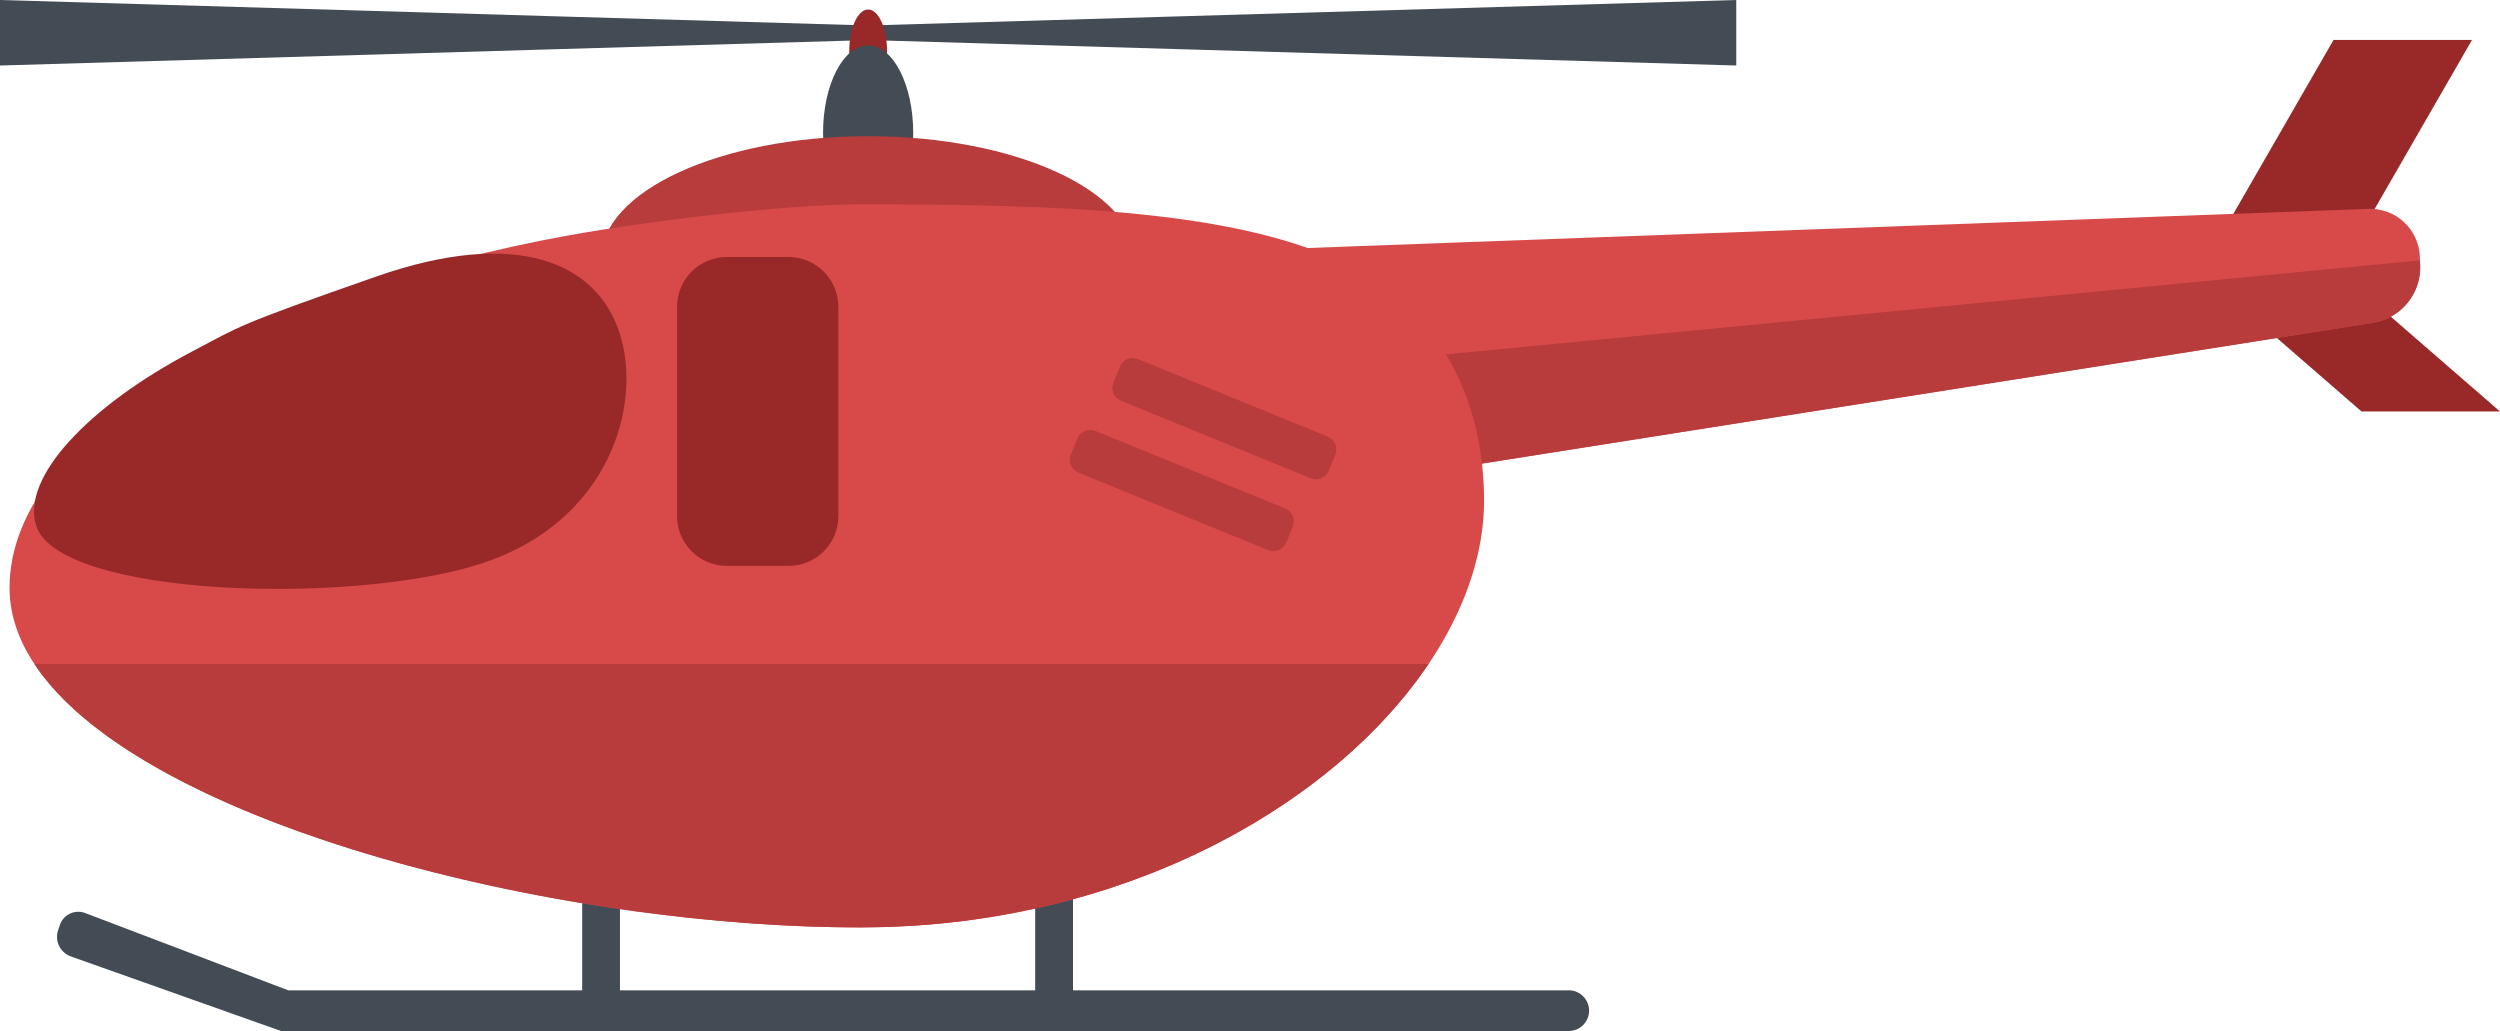 <?xml version="1.0" encoding="UTF-8" standalone="no"?>
<!DOCTYPE svg PUBLIC "-//W3C//DTD SVG 1.1//EN" "http://www.w3.org/Graphics/SVG/1.1/DTD/svg11.dtd">
<svg version="1.1" xmlns="http://www.w3.org/2000/svg" xmlns:xlink="http://www.w3.org/1999/xlink" preserveAspectRatio="xMidYMid meet" viewBox="60.45 394.062 502.211 207.106" width="502.21" height="207.11"><defs><path d="M529.22 402.08L557.04 402.08L532.31 445.01L504.49 445.01L529.22 402.08Z" id="aqHTXuzq4"></path><path d="M537.93 455.25L510.11 455.25L534.84 476.72L562.66 476.72L537.93 455.25Z" id="k1QLgyqd5L"></path><path d="M297.11 403.93L234.85 402.11L172.58 403.93L60.45 407.22L60.45 394.06L172.58 397.35L234.85 399.18L297.11 397.35L409.24 394.06L409.24 407.22L297.11 403.93Z" id="j774cYx1Pg"></path><path d="M238.64 404.32C238.64 408.92 236.94 412.66 234.84 412.66C232.75 412.66 231.05 408.92 231.05 404.32C231.05 399.71 232.75 395.97 234.84 395.97C236.94 395.97 238.64 399.71 238.64 404.32Z" id="a2fx30JDQS"></path><path d="M243.9 420.74C243.9 430.43 239.84 438.29 234.84 438.29C229.85 438.29 225.79 430.43 225.79 420.74C225.79 411.05 229.85 403.18 234.84 403.18C239.84 403.18 243.9 411.05 243.9 420.74Z" id="agR390J93"></path><path d="M288.49 446.06C288.49 459.65 264.45 470.69 234.84 470.69C205.23 470.69 181.2 459.65 181.2 446.06C181.2 432.46 205.23 421.42 234.84 421.42C264.45 421.42 288.49 432.46 288.49 446.06Z" id="aCMUgj3P"></path><path d="M536.21 436.02C541.73 435.81 546.36 440.12 546.56 445.64C546.64 447.98 546.54 445.01 546.62 447.35C546.82 453.06 542.74 458.02 537.1 458.91C495.45 465.49 378.44 483.98 336.3 490.64C331.7 491.37 327.07 489.52 324.22 485.83C317.93 477.66 303.69 459.16 297.4 450.99C295.47 448.48 297.18 444.84 300.34 444.72C349.51 442.9 487.52 437.81 536.21 436.02Z" id="e1K4nP5YH"></path><path d="M546.59 448.62L546.55 449.04L546.5 449.45L546.43 449.86L546.35 450.26L546.25 450.66L546.14 451.05L546.01 451.44L545.87 451.82L545.72 452.2L545.55 452.57L545.37 452.93L545.18 453.28L544.98 453.63L544.76 453.97L544.54 454.3L544.3 454.62L544.05 454.94L543.79 455.24L543.52 455.54L543.24 455.82L542.94 456.1L542.64 456.37L542.33 456.62L542.01 456.87L541.68 457.1L541.34 457.32L540.99 457.53L540.64 457.73L540.27 457.91L539.9 458.09L539.52 458.24L539.13 458.39L538.74 458.52L538.34 458.64L537.93 458.74L537.52 458.83L537.1 458.91L336.3 490.64L335.96 490.69L335.61 490.73L335.27 490.76L334.92 490.78L334.58 490.79L334.24 490.8L333.89 490.79L333.55 490.77L333.21 490.75L332.87 490.71L332.54 490.67L332.2 490.62L331.87 490.56L331.54 490.49L331.21 490.41L330.88 490.32L330.56 490.23L330.24 490.12L329.92 490.01L329.6 489.89L329.29 489.76L328.98 489.63L328.68 489.48L328.38 489.33L328.08 489.17L327.79 489L327.5 488.82L327.22 488.63L326.94 488.44L326.66 488.24L326.39 488.03L326.13 487.82L325.87 487.59L325.62 487.36L325.37 487.13L325.13 486.88L324.89 486.63L324.66 486.37L324.44 486.1L324.22 485.83L311.32 469.07L546.58 446.36L546.62 447.35L546.63 447.78L546.62 448.2L546.62 448.2L546.59 448.62Z" id="afptNj95y"></path><path d="M273.66 558.24C274.95 558.24 276 559.29 276 560.59C276 567.71 276 586.73 276 593.85C276 595.15 274.95 596.2 273.66 596.2C272.6 596.2 271.8 596.2 270.75 596.2C269.45 596.2 268.4 595.15 268.4 593.85C268.4 586.73 268.4 567.71 268.4 560.59C268.4 559.29 269.45 558.24 270.75 558.24C271.8 558.24 272.6 558.24 273.66 558.24Z" id="d2Py2fxvwK"></path><path d="M182.65 561.39C183.94 561.39 184.99 562.44 184.99 563.73C184.99 570.85 184.99 589.88 184.99 597C184.99 598.29 183.94 599.34 182.65 599.34C181.6 599.34 180.79 599.34 179.74 599.34C178.45 599.34 177.4 598.29 177.4 597C177.4 589.88 177.4 570.85 177.4 563.73C177.4 562.44 178.45 561.39 179.74 561.39C180.79 561.39 181.6 561.39 182.65 561.39Z" id="b1N5Sz2LxC"></path><path d="M128.55 593L138.55 593L148.35 593L157.97 593L167.39 593L176.62 593L185.65 593L194.49 593L203.14 593L211.6 593L219.86 593L227.93 593L235.81 593L243.5 593L250.99 593L258.29 593L265.39 593L272.31 593L279.03 593L285.55 593L291.89 593L298.03 593L303.98 593L309.73 593L315.29 593L320.66 593L325.84 593L330.83 593L335.62 593L340.21 593L344.62 593L348.83 593L352.85 593L356.68 593L360.31 593L363.75 593L367 593L370.05 593L372.91 593L375.58 593L375.75 593L375.92 593.01L376.08 593.03L376.25 593.05L376.41 593.08L376.56 593.11L376.72 593.16L376.87 593.2L377.03 593.26L377.17 593.32L377.32 593.38L377.46 593.45L377.6 593.53L377.74 593.61L377.87 593.69L378 593.78L378.12 593.88L378.24 593.98L378.36 594.08L378.47 594.19L378.58 594.31L378.69 594.42L378.79 594.54L378.88 594.67L378.97 594.8L379.06 594.93L379.14 595.06L379.21 595.2L379.28 595.35L379.35 595.49L379.41 595.64L379.46 595.79L379.51 595.94L379.55 596.1L379.59 596.26L379.62 596.42L379.64 596.58L379.66 596.75L379.67 596.91L379.67 597.08L379.67 597.25L379.66 597.42L379.64 597.58L379.62 597.74L379.59 597.91L379.55 598.06L379.51 598.22L379.46 598.37L379.41 598.52L379.35 598.67L379.28 598.82L379.21 598.96L379.14 599.1L379.06 599.23L378.97 599.37L378.88 599.49L378.79 599.62L378.69 599.74L378.58 599.86L378.47 599.97L378.36 600.08L378.24 600.18L378.12 600.28L378 600.38L377.87 600.47L377.74 600.56L377.6 600.64L377.46 600.71L377.32 600.78L377.17 600.85L377.03 600.91L376.87 600.96L376.72 601.01L376.56 601.05L376.41 601.08L376.25 601.11L376.08 601.14L375.92 601.15L375.75 601.16L375.58 601.17L372.9 601.17L370.02 601.17L366.95 601.17L363.68 601.17L360.22 601.17L356.57 601.17L352.72 601.17L348.68 601.17L344.44 601.17L340.01 601.17L335.39 601.17L330.57 601.17L325.56 601.17L320.35 601.17L314.95 601.17L309.36 601.17L303.57 601.17L297.59 601.17L291.41 601.17L285.04 601.17L278.48 601.17L271.72 601.17L264.77 601.17L257.62 601.17L250.28 601.17L242.75 601.17L235.02 601.17L227.1 601.17L218.98 601.17L210.67 601.17L202.16 601.17L193.47 601.17L184.57 601.17L175.49 601.17L166.21 601.17L156.73 601.17L147.06 601.17L137.2 601.17L127.15 601.17L116.9 601.17L115.22 600.57L113.58 599.99L111.97 599.42L110.39 598.86L108.85 598.31L107.33 597.78L105.85 597.25L104.4 596.73L102.98 596.23L101.59 595.74L100.24 595.26L98.91 594.79L97.62 594.33L96.36 593.88L95.13 593.44L93.93 593.02L92.77 592.61L91.63 592.2L90.53 591.81L89.46 591.43L88.42 591.06L87.41 590.71L86.43 590.36L85.49 590.02L84.58 589.7L83.7 589.39L82.85 589.09L82.03 588.8L81.24 588.52L80.49 588.25L79.76 587.99L79.07 587.75L78.41 587.51L77.79 587.29L77.19 587.08L76.63 586.88L76.09 586.69L75.59 586.51L75.12 586.35L74.68 586.19L74.53 586.13L74.37 586.06L74.22 585.99L74.07 585.92L73.93 585.83L73.79 585.75L73.66 585.66L73.53 585.56L73.4 585.46L73.28 585.35L73.16 585.24L73.05 585.13L72.94 585.01L72.84 584.89L72.74 584.76L72.65 584.64L72.56 584.5L72.48 584.37L72.4 584.23L72.33 584.09L72.26 583.95L72.2 583.8L72.15 583.65L72.1 583.5L72.05 583.35L72.01 583.2L71.98 583.04L71.95 582.88L71.93 582.73L71.92 582.57L71.91 582.41L71.91 582.24L71.91 582.08L71.92 581.92L71.94 581.76L71.96 581.59L71.99 581.43L72.03 581.27L72.07 581.11L72.12 580.94L72.14 580.87L72.16 580.81L72.18 580.75L72.2 580.7L72.21 580.66L72.23 580.62L72.24 580.58L72.25 580.55L72.26 580.53L72.27 580.5L72.27 580.49L72.28 580.47L72.28 580.46L72.28 580.45L72.29 580.44L72.29 580.44L72.29 580.43L72.29 580.43L72.29 580.43L72.29 580.42L72.29 580.42L72.29 580.42L72.3 580.41L72.3 580.41L72.3 580.4L72.3 580.4L72.3 580.39L72.31 580.37L72.31 580.36L72.32 580.34L72.33 580.32L72.34 580.29L72.35 580.26L72.36 580.23L72.37 580.19L72.39 580.14L72.4 580.09L72.42 580.03L72.44 579.97L72.47 579.9L72.52 579.74L72.58 579.59L72.65 579.44L72.72 579.3L72.8 579.16L72.88 579.02L72.97 578.89L73.07 578.76L73.16 578.64L73.27 578.52L73.37 578.4L73.48 578.29L73.6 578.19L73.72 578.09L73.84 578L73.97 577.91L74.1 577.82L74.23 577.74L74.36 577.67L74.5 577.6L74.64 577.53L74.78 577.48L74.93 577.42L75.08 577.38L75.23 577.34L75.38 577.3L75.53 577.27L75.68 577.25L75.84 577.23L75.99 577.22L76.15 577.22L76.31 577.22L76.47 577.23L76.62 577.24L76.78 577.27L76.94 577.29L77.1 577.33L77.26 577.37L77.41 577.42L77.57 577.48L77.99 577.64L78.45 577.81L78.93 577.99L79.45 578.19L79.99 578.4L80.57 578.62L81.18 578.85L81.81 579.09L82.48 579.34L83.18 579.61L83.91 579.89L84.67 580.18L85.46 580.48L86.28 580.79L87.13 581.11L88.01 581.45L88.92 581.8L89.87 582.15L90.84 582.53L91.85 582.91L92.88 583.3L93.95 583.71L95.04 584.12L96.17 584.55L97.33 584.99L98.51 585.45L99.73 585.91L100.98 586.38L102.26 586.87L103.57 587.37L104.91 587.88L106.28 588.4L107.68 588.94L109.12 589.48L110.58 590.04L112.07 590.61L113.6 591.19L115.15 591.78L116.74 592.38L118.35 593L118.35 593L128.55 593Z" id="daLZlADw9"></path><path d="M332.25 447.78C351.11 457.58 358.58 476.36 358.58 494.6C358.58 534.68 304.86 580.36 233.3 580.36C161.74 580.36 62.37 552.2 62.37 512.12C62.37 480.45 113.44 452.4 174.77 441.33C191.07 438.39 218.27 435.11 233.3 435.11C272.3 435.11 309.66 436.05 332.25 447.78Z" id="cCfayJtLQ"></path><path d="M345.05 530.8L342.79 533.69L340.38 536.55L337.81 539.35L335.1 542.1L332.23 544.8L329.22 547.44L326.07 550.01L322.78 552.51L319.36 554.94L315.8 557.29L312.12 559.55L308.32 561.72L304.39 563.8L300.35 565.78L296.19 567.65L291.92 569.42L287.55 571.07L283.07 572.6L278.49 574.01L273.81 575.29L269.04 576.44L264.18 577.45L259.23 578.32L254.2 579.05L249.09 579.62L243.9 580.03L238.64 580.28L233.3 580.36L227.89 580.31L222.38 580.16L216.79 579.9L211.13 579.54L205.41 579.08L199.65 578.52L193.86 577.86L188.05 577.12L182.22 576.27L176.4 575.34L170.6 574.31L164.82 573.2L159.08 572L153.4 570.71L147.77 569.34L142.22 567.89L136.76 566.35L131.39 564.74L126.14 563.04L121 561.27L116 559.43L111.15 557.51L106.46 555.52L101.93 553.46L97.59 551.33L93.44 549.13L89.5 546.86L85.77 544.54L82.27 542.14L79.02 539.69L76.02 537.18L73.28 534.61L70.82 531.98L68.65 529.3L67.39 527.45L347.42 527.45L347.14 527.87L345.05 530.8Z" id="c5rYMqdvU"></path><path d="M184.94 461.02C189.54 475.3 182.98 498.93 156.99 507.32C130.99 515.7 72.32 513.96 67.72 499.67C64.61 490.03 78.22 475.64 98.94 464.72C108.91 459.46 107.88 459.45 136.06 449.6C164.25 439.76 180.33 446.74 184.94 461.02Z" id="a1xA4fx8iN"></path><path d="M218.86 445.69C224.38 445.69 228.86 450.17 228.86 455.69C228.86 466.1 228.86 487.33 228.86 497.74C228.86 503.26 224.38 507.74 218.86 507.74C214.38 507.74 210.94 507.74 206.46 507.74C200.93 507.74 196.46 503.26 196.46 497.74C196.46 487.33 196.46 466.1 196.46 455.69C196.46 450.17 200.93 445.69 206.46 445.69C210.94 445.69 214.38 445.69 218.86 445.69Z" id="a2psTMruyU"></path><path d="M276.88 482.15C277.46 480.73 279.09 480.04 280.51 480.63C288.65 483.95 310.49 492.88 318.62 496.2C320.05 496.78 320.73 498.41 320.15 499.84C319.68 501 319.32 501.89 318.84 503.04C318.26 504.47 316.63 505.15 315.2 504.57C307.07 501.24 285.23 492.32 277.09 489C275.67 488.41 274.98 486.78 275.57 485.36C276.04 484.2 276.4 483.31 276.88 482.15Z" id="b4mo64RUFR"></path><path d="M285.42 467.72C286 466.29 287.63 465.61 289.05 466.19C297.19 469.52 319.03 478.44 327.16 481.77C328.59 482.35 329.27 483.98 328.69 485.4C328.22 486.56 327.86 487.45 327.38 488.61C326.8 490.03 325.17 490.72 323.74 490.13C315.61 486.81 293.77 477.89 285.63 474.56C284.21 473.98 283.52 472.35 284.11 470.92C284.58 469.77 284.94 468.88 285.42 467.72Z" id="h1OeM2Y6cX"></path></defs><g><g><g><use xlink:href="#aqHTXuzq4" opacity="1" fill="#992929" fill-opacity="1"></use></g><g><use xlink:href="#k1QLgyqd5L" opacity="1" fill="#992929" fill-opacity="1"></use></g><g><g><use xlink:href="#j774cYx1Pg" opacity="1" fill="#434c54" fill-opacity="1"></use></g><g><use xlink:href="#a2fx30JDQS" opacity="1" fill="#992929" fill-opacity="1"></use></g><g><use xlink:href="#agR390J93" opacity="1" fill="#434c54" fill-opacity="1"></use></g><g><use xlink:href="#aCMUgj3P" opacity="1" fill="#b93c3c" fill-opacity="1"></use></g></g><g><g><use xlink:href="#e1K4nP5YH" opacity="1" fill="#d84949" fill-opacity="1"></use></g><g><use xlink:href="#afptNj95y" opacity="1" fill="#b93c3c" fill-opacity="1"></use></g></g><g><g><use xlink:href="#d2Py2fxvwK" opacity="1" fill="#434c54" fill-opacity="1"></use></g><g><use xlink:href="#b1N5Sz2LxC" opacity="1" fill="#434c54" fill-opacity="1"></use></g><g><use xlink:href="#daLZlADw9" opacity="1" fill="#434c54" fill-opacity="1"></use></g></g><g><g><use xlink:href="#cCfayJtLQ" opacity="1" fill="#d84949" fill-opacity="1"></use></g><g><use xlink:href="#c5rYMqdvU" opacity="1" fill="#b93c3c" fill-opacity="1"></use></g></g><g><use xlink:href="#a1xA4fx8iN" opacity="1" fill="#992929" fill-opacity="1"></use></g><g><use xlink:href="#a2psTMruyU" opacity="1" fill="#992929" fill-opacity="1"></use></g><g><use xlink:href="#b4mo64RUFR" opacity="1" fill="#b93c3c" fill-opacity="1"></use></g><g><use xlink:href="#h1OeM2Y6cX" opacity="1" fill="#b93c3c" fill-opacity="1"></use></g></g></g></svg>